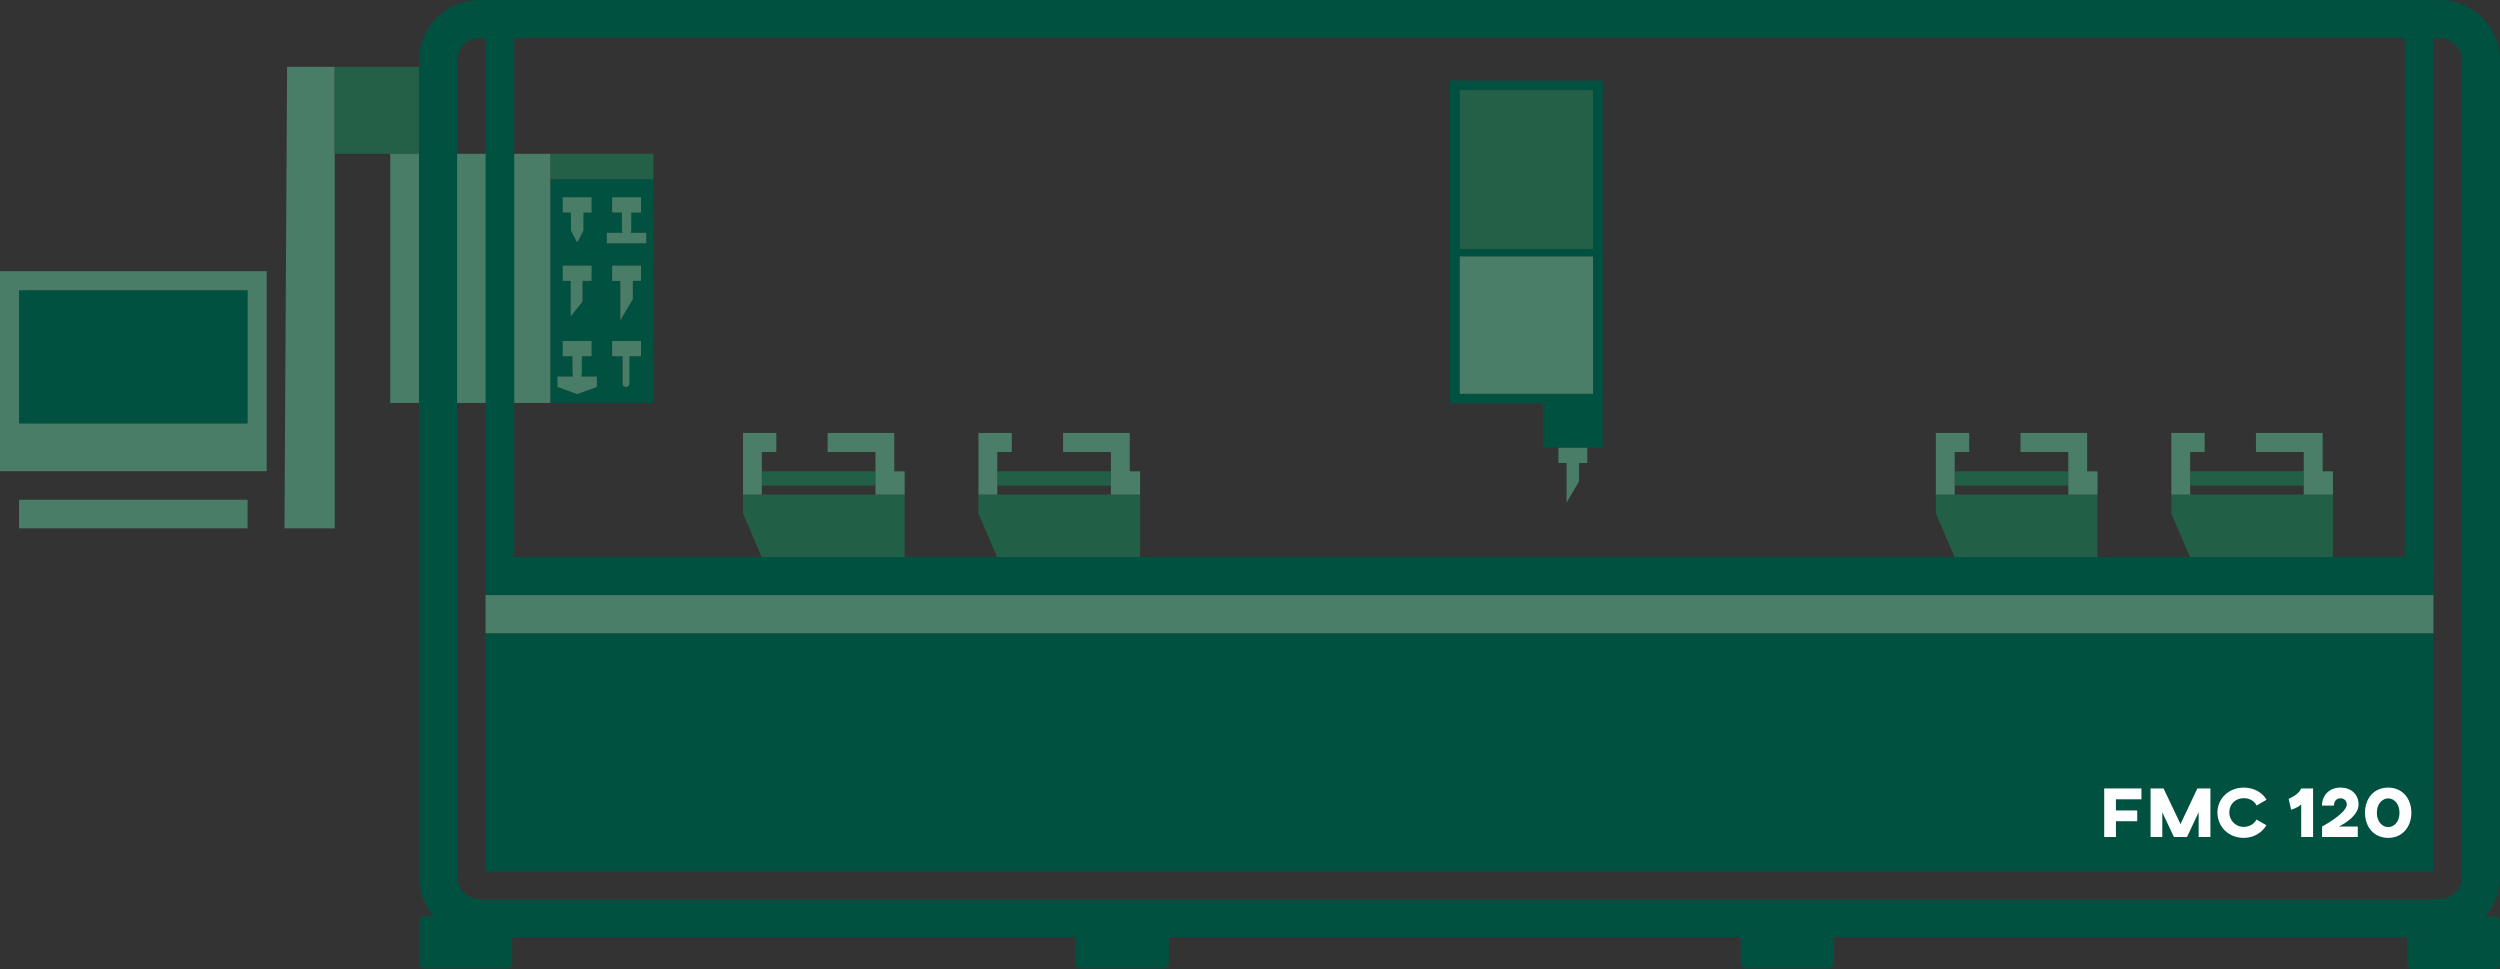 <?xml version="1.0" encoding="utf-8"?>
<!-- Generator: Adobe Illustrator 25.0.0, SVG Export Plug-In . SVG Version: 6.00 Build 0)  -->
<svg version="1.1" xmlns="http://www.w3.org/2000/svg" xmlns:xlink="http://www.w3.org/1999/xlink" x="0px" y="0px"
	 viewBox="0 0 1050 407" style="enable-background:new 0 0 1050 407;" xml:space="preserve">
<rect x="0" y="0" width="1050" height="407" fill="#333333" stroke="none"/>
<style type="text/css">
	.st0{fill:#005140;}
	.st1{fill:#497D68;}
	.st2{fill:#246047;}
	.st3{fill:#4A7E68;}
	.st4{fill:#215F46;}
	.st5{fill:#FFFFFF;}
	.st6{fill:none;}
</style>
<g id="FMC120">
	<g>
		<rect x="8" y="121.9" class="st0" width="96" height="56"/>
		<path class="st1" d="M0,197.9h112v-84H0V197.9z M8,121.9h96v56H8V121.9z"/>
		<rect x="8" y="209.9" class="st1" width="96" height="12"/>
		<polygon class="st1" points="120.58,28.09 119.47,221.9 140.58,221.9 140.58,28.09 		"/>
		<rect x="140.58" y="28.09" class="st2" width="35.4" height="36.5"/>
	</g>
</g>
<g data-group="FMC1_spindles">
	<rect x="612.99" y="37.84" class="st2" width="56.16" height="66.79"/>
	<polygon class="st3" points="612.99,107.63 612.99,165.43 648.04,165.43 669.15,165.43 669.15,164.43 669.15,107.63 	"/>
	<path class="st0" d="M673.15,104.63V33.84h-64.16v135.58h39.05v18.61h6.49h12.13h6.49v-18.61v-5v-56.79h0L673.15,104.63
		L673.15,104.63z M612.99,37.84h56.16v66.79l-56.16,0V37.84z M669.15,164.43v1h-21.11h-35.05v-57.79l56.16,0V164.43z"/>
	<polygon class="st1" points="654.53,194.46 657.97,194.46 657.97,211.04 662.82,202.79 663.21,202.04 663.21,194.46 666.66,194.46 
		666.66,188.04 654.53,188.04 	"/>
</g>
<g data-group="FMC1_axes">
	<g>
		<rect x="203.94" y="265.95" class="st0" width="818.11" height="100.15"/>
		<polygon class="st0" points="1022.05,233.95 979.84,233.95 919.8,233.95 880.95,233.95 820.91,233.95 478.84,233.95 418.8,233.95 
			379.95,233.95 319.91,233.95 203.94,233.95 203.94,249.95 1022.05,249.95 		"/>
	</g>
	<g>
		<polygon class="st4" points="367.69,207.73 319.97,207.73 312.06,207.73 312.06,215.64 312.95,217.72 319.91,233.95 
			379.95,233.95 379.95,217.72 379.95,207.73 367.69,207.73 		"/>
		<polygon class="st4" points="367.69,203.96 367.69,197.96 367.69,197.96 319.97,197.96 319.97,203.96 367.69,203.96 		"/>
		<polygon class="st4" points="466.58,207.73 418.86,207.73 410.95,207.73 410.95,215.64 411.84,217.72 418.8,233.95 478.84,233.95 
			478.84,217.72 478.84,207.73 466.58,207.73 		"/>
		<polygon class="st4" points="466.58,203.96 466.58,197.96 466.58,197.96 418.86,197.96 418.86,203.96 466.58,203.96 		"/>
		<polygon class="st4" points="868.69,207.73 820.97,207.73 813.06,207.73 813.06,215.64 813.95,217.72 820.91,233.95 
			880.95,233.95 880.95,217.72 880.95,207.73 868.69,207.73 		"/>
		<polygon class="st4" points="868.7,203.96 868.7,197.96 868.69,197.96 820.97,197.96 820.97,203.96 868.69,203.96 		"/>
		<polygon class="st4" points="967.58,207.73 967.58,207.73 919.86,207.73 911.95,207.73 911.95,215.64 912.84,217.72 919.8,233.95 
			979.84,233.95 979.84,217.72 979.84,207.73 		"/>
		<polygon class="st4" points="967.58,203.96 967.58,197.96 967.58,197.96 919.86,197.96 919.86,203.96 967.58,203.96 		"/>
	</g>
	<g>
		<polygon class="st3" points="1022.05,249.95 203.94,249.95 203.94,265.95 1022.05,265.95 1022.05,265.95 1022.05,249.95 		"/>
		<polygon class="st3" points="367.69,197.96 367.69,197.96 367.69,203.96 367.69,203.96 367.69,207.73 367.69,207.73 
			379.95,207.73 379.95,207.73 379.95,197.96 375.6,197.96 375.6,189.84 375.6,181.84 367.69,181.84 347.6,181.84 347.6,189.84 
			367.69,189.84 		"/>
		<polygon class="st3" points="319.97,189.84 326.06,189.84 326.06,181.84 319.97,181.84 312.06,181.84 312.06,189.84 
			312.06,207.73 319.97,207.73 		"/>
		<polygon class="st3" points="466.58,197.96 466.58,197.96 466.58,203.96 466.58,203.96 466.58,207.73 466.58,207.73 
			478.84,207.73 478.84,207.73 478.84,197.96 474.49,197.96 474.49,189.84 474.49,181.84 466.58,181.84 446.49,181.84 
			446.49,189.84 466.58,189.84 		"/>
		<polygon class="st3" points="418.86,189.84 424.95,189.84 424.95,181.84 418.86,181.84 410.95,181.84 410.95,189.84 
			410.95,207.73 418.86,207.73 		"/>
		<polygon class="st3" points="868.69,197.96 868.7,197.96 868.7,203.96 868.69,203.96 868.69,207.73 868.69,207.73 880.95,207.73 
			880.95,207.73 880.95,197.96 876.61,197.96 876.61,189.84 876.61,181.84 868.69,181.84 848.61,181.84 848.61,189.84 
			868.69,189.84 		"/>
		<polygon class="st3" points="820.97,189.84 827.06,189.84 827.06,181.84 820.97,181.84 813.06,181.84 813.06,189.84 
			813.06,207.73 820.97,207.73 		"/>
		<polygon class="st3" points="967.58,197.96 967.58,197.96 967.58,203.96 967.58,203.96 967.58,207.73 967.58,207.73 
			979.84,207.73 979.84,207.73 979.84,197.96 975.5,197.96 975.5,189.84 975.5,181.84 967.58,181.84 947.5,181.84 947.5,189.84 
			967.58,189.84 		"/>
		<polygon class="st3" points="919.86,189.84 925.95,189.84 925.95,181.84 919.86,181.84 911.95,181.84 911.95,189.84 
			911.95,207.73 919.86,207.73 		"/>
	</g>
	<g>
		<g>
			<path class="st5" d="M899.4,335.71h-10.71v4.68h8.94v4.53h-8.94v6.63h-4.92v-20.4h15.63V335.71z"/>
			<path class="st5" d="M928.38,351.55h-4.95v-10.41l-4.89,10.41h-5.49l-4.89-10.41v10.41h-4.92v-20.4h5.46l7.11,14.97l7.08-14.97
				h5.49V351.55z"/>
			<path class="st5" d="M951.9,346.6c-1.83,3.06-5.22,5.31-9.54,5.31c-6.39,0-11.04-4.68-11.04-10.71c0-5.67,4.65-10.41,11.04-10.41
				c4.35,0,7.77,2.04,9.6,5.1l-4.17,2.43c-0.96-1.86-2.85-3.09-5.43-3.09c-3.57,0-6.06,2.61-6.06,5.97c0,3.24,2.49,6.09,6.06,6.09
				c2.52,0,4.38-1.29,5.37-3.09L951.9,346.6z"/>
			<path class="st5" d="M971.49,351.55h-4.98v-13.74c-1.17,1.38-4.14,2.22-4.23,2.28l-1.05-4.56c1.23-0.63,4.2-1.89,5.28-4.38h4.98
				V351.55z"/>
			<path class="st5" d="M990.6,337.87c0,5.49-8.31,9.27-8.31,9.27h7.98v4.41h-15v-4.41c0,0,10.38-5.52,10.38-9.27
				c0-1.62-1.14-2.58-2.73-2.58c-1.62,0-2.67,1.32-2.67,3.06h-5.01c0-4.17,2.94-7.56,7.68-7.56
				C988.05,330.79,990.6,334.15,990.6,337.87z"/>
			<path class="st5" d="M1012.77,341.35c0,5.97-3.78,10.56-9.72,10.56c-6.03,0-9.75-4.59-9.75-10.56c0-6.03,3.72-10.56,9.75-10.56
				C1008.96,330.79,1012.77,335.32,1012.77,341.35z M1007.79,341.35c0-4.02-2.49-6.03-4.74-6.03s-4.77,2.01-4.77,6.03
				c0,4.05,2.52,6.03,4.77,6.03S1007.79,345.4,1007.79,341.35z"/>
		</g>
	</g>
</g>
<g data-group="FMC1_tools">
	<g>
		<polygon class="st2" points="265.75,64.59 231.13,64.59 231.13,75.4 265.75,75.4 274.45,75.4 274.45,64.59 		"/>
		<path class="st0" d="M265.75,75.4h-34.62v93.84h34.62h8.7V75.4H265.75z M236.35,82.85h4.5h3.12h0.67h3.84v6.42h-3.44v7.58
			l-0.39,0.75l-2.23,4.23l-2.62-4.98v-7.58h-3.44V82.85z M236.35,111.54h12.13v6.42h-3.82v8.66l-4.98,6.34v-14.99h-3.33V111.54z
			 M250.69,162.53l-8.27,3l-8.27-3v-4.39h6.61l-0.29-0.92v-7.58h-4.1v-6.42h12.13v6.42h-4.1v7.58l-0.29,0.92h6.61V162.53z
			 M269.23,149.64h-3.47h-1.41v11.46c0,0.79-0.64,1.43-1.43,1.43s-1.43-0.64-1.43-1.43v-11.46h-4.39v-6.42h8.65h3.47V149.64z
			 M257.1,117.96v-6.42h8.65h3.47v6.42h-3.44v7.58l-0.03,0.06l-0.36,0.69l-4.85,8.25v-16.58H257.1z M271.44,102.16h-5.69h-10.86
			v-4.39h6.61l-0.29-0.92v-7.58h-4.1v-6.42h5.17h1.79h1.69h3.47v6.42h-3.47h-0.63v7.58l-0.29,0.92h0.92h5.69V102.16z"/>
		<g>
			<polygon class="st1" points="163.91,169.24 231.13,169.24 231.13,75.4 231.13,64.59 163.91,64.59 			"/>
			<path class="st1" d="M257.1,143.22v6.42h4.39v11.46c0,0.79,0.64,1.43,1.43,1.43s1.43-0.64,1.43-1.43v-11.46h1.41h3.47v-6.42
				h-3.47H257.1z"/>
			<polygon class="st1" points="239.68,132.95 244.66,126.62 244.66,117.96 248.48,117.96 248.48,111.54 236.35,111.54 
				236.35,117.96 239.68,117.96 			"/>
			<polygon class="st1" points="239.79,96.85 242.41,101.83 244.64,97.6 245.04,96.85 245.04,89.27 248.48,89.27 248.48,82.85 
				244.64,82.85 243.97,82.85 240.86,82.85 236.35,82.85 236.35,89.27 239.79,89.27 			"/>
			<polygon class="st1" points="265.75,97.78 264.84,97.78 265.13,96.85 265.13,89.27 265.75,89.27 269.23,89.27 269.23,82.85 
				265.75,82.85 264.06,82.85 262.27,82.85 257.1,82.85 257.1,89.27 261.21,89.27 261.21,96.85 261.5,97.78 254.89,97.78 
				254.89,102.16 265.75,102.16 271.44,102.16 271.44,97.78 			"/>
			<polygon class="st1" points="265.39,126.29 265.75,125.6 265.79,125.54 265.79,117.96 269.23,117.96 269.23,111.54 
				265.75,111.54 257.1,111.54 257.1,117.96 260.54,117.96 260.54,134.54 			"/>
			<polygon class="st1" points="244.37,157.22 244.37,149.64 248.48,149.64 248.48,143.22 236.35,143.22 236.35,149.64 
				240.46,149.64 240.46,157.22 240.75,158.15 234.14,158.15 234.14,162.53 242.41,165.53 250.69,162.53 250.69,158.15 
				244.08,158.15 			"/>
		</g>
	</g>
</g>
<g id="FMC120">
	<path class="st0" d="M1050,25.4c0-14.01-11.4-25.4-25.4-25.4H201.38c-14.01,0-25.4,11.4-25.4,25.4V232v19.72v116.47
		c0,6.29,2.3,12.04,6.1,16.48h-3.89c-1.22,0-2.21,0.99-2.21,2.21v17.68c0,1.22,0.99,2.21,2.21,2.21h34.72
		c1.22,0,2.21-0.99,2.21-2.21v-10.97h236.64v10.97c0,1.22,0.99,2.21,2.21,2.21h34.72c1.22,0,2.21-0.99,2.21-2.21v-10.97h240.2v10.97
		c0,1.22,0.99,2.21,2.21,2.21h34.72c1.22,0,2.21-0.99,2.21-2.21v-10.97h240.65v11.2c0,1.22,0.99,2.21,2.21,2.21h34.72
		c1.22,0,2.21-0.99,2.21-2.21v-17.68c0-1.22-0.99-2.21-2.21-2.21h-4.09c3.92-4.47,6.3-10.32,6.3-16.72V25.4z M1034,368.19
		c0,5.19-4.21,9.4-9.4,9.4H201.38c-5.19,0-9.4-4.21-9.4-9.4V251.72V232V25.4c0-5.19,4.21-9.4,9.4-9.4h2.56v229.05h12.04v-9.47V16
		h334.57h43.3h19h61.98h79.38h17.89h237.89v219.58v9.44v0.03h12.04V16h2.55c5.19,0,9.4,4.21,9.4,9.4V368.19z"/>
</g>
<g data-highlighted="FMC1_spindles">
	<path class="st6" d="M673.16,15.84h-64.19c-9.93,0-17.99,8.05-17.99,17.99v135.61c0,9.93,8.05,17.99,17.99,17.99h21.06v23.63
		c0,9.93,8.05,17.99,17.99,17.99h25.14c9.93,0,17.99-8.05,17.99-17.99V33.83C691.15,23.89,683.1,15.84,673.16,15.84z M673.15,164.43
		v5v18.61h-6.49v6.42h-3.44v7.58l-0.39,0.75l-4.85,8.25v-16.58h-3.44v-6.42h-6.49v-18.61h-39.05V33.84h64.16V164.43z"/>
</g>
<g data-highlighted="FMC1_axes">
	<path class="st6" d="M1022.08,215.95h-24.24v-34.14c0-9.92-8.04-17.97-17.97-17.97H813.03c-9.92,0-17.97,8.04-17.97,17.97v34.14
		H496.84v-34.14c0-9.92-8.05-17.97-17.97-17.97H312.03c-9.92,0-17.97,8.04-17.97,17.97l0,34.14h-90.15
		c-9.92,0-17.97,8.04-17.97,17.97v132.21c0,9.92,8.04,17.97,17.97,17.97h818.17c9.92,0,17.97-8.05,17.97-17.97l0-132.21
		C1040.05,223.99,1032,215.95,1022.08,215.95z M203.94,366.1V233.95h115.97l-6.96-16.23l-0.89-2.08v-7.91v-17.89v-8h7.91h6.09v8
		h-6.09v17.89h47.72v-3.77h-47.72v-6h47.72v-8.11H347.6v-8h20.09h7.91v8v8.11h4.35v9.77v0v9.99v16.23h38.85l-6.96-16.23l-0.89-2.08
		v-7.91v-17.89v-8h7.91h6.09v8h-6.09v17.89h47.72v-3.77h-47.72v-6h47.72v-8.11h-20.09v-8h20.09h7.91v8v8.11h4.35v9.77v0v9.99v16.23
		h342.08l-6.96-16.23l-0.89-2.08v-7.91v-17.89v-8h7.91h6.09v8h-6.09v17.89h47.72v-3.77h-47.72v-6h47.72v-8.11h-20.09v-8h20.09h7.91
		v8v8.11h4.35v9.77v0v9.99v16.23h38.85l-6.96-16.23l-0.89-2.08v-7.91v-17.89v-8h7.91h6.09v8h-6.09v17.89h47.72v-3.77h-47.72v-6
		h47.72v-8.11H947.5v-8h20.09h7.91v8v8.11h4.35v9.77v0v9.99v16.23h42.21l0,132.15H203.94z"/>
</g>
<g data-highlighted="FMC1_tools">
	<path class="st6" d="M274.42,46.59H163.94c-9.96,0-18.03,8.07-18.03,18.03v104.59c0,9.96,8.07,18.03,18.03,18.03h110.48
		c9.96,0,18.03-8.07,18.03-18.03V64.62C292.45,54.66,284.38,46.59,274.42,46.59z M274.45,169.24H163.91V64.59h110.54V169.24z"/>
</g>
</svg>
